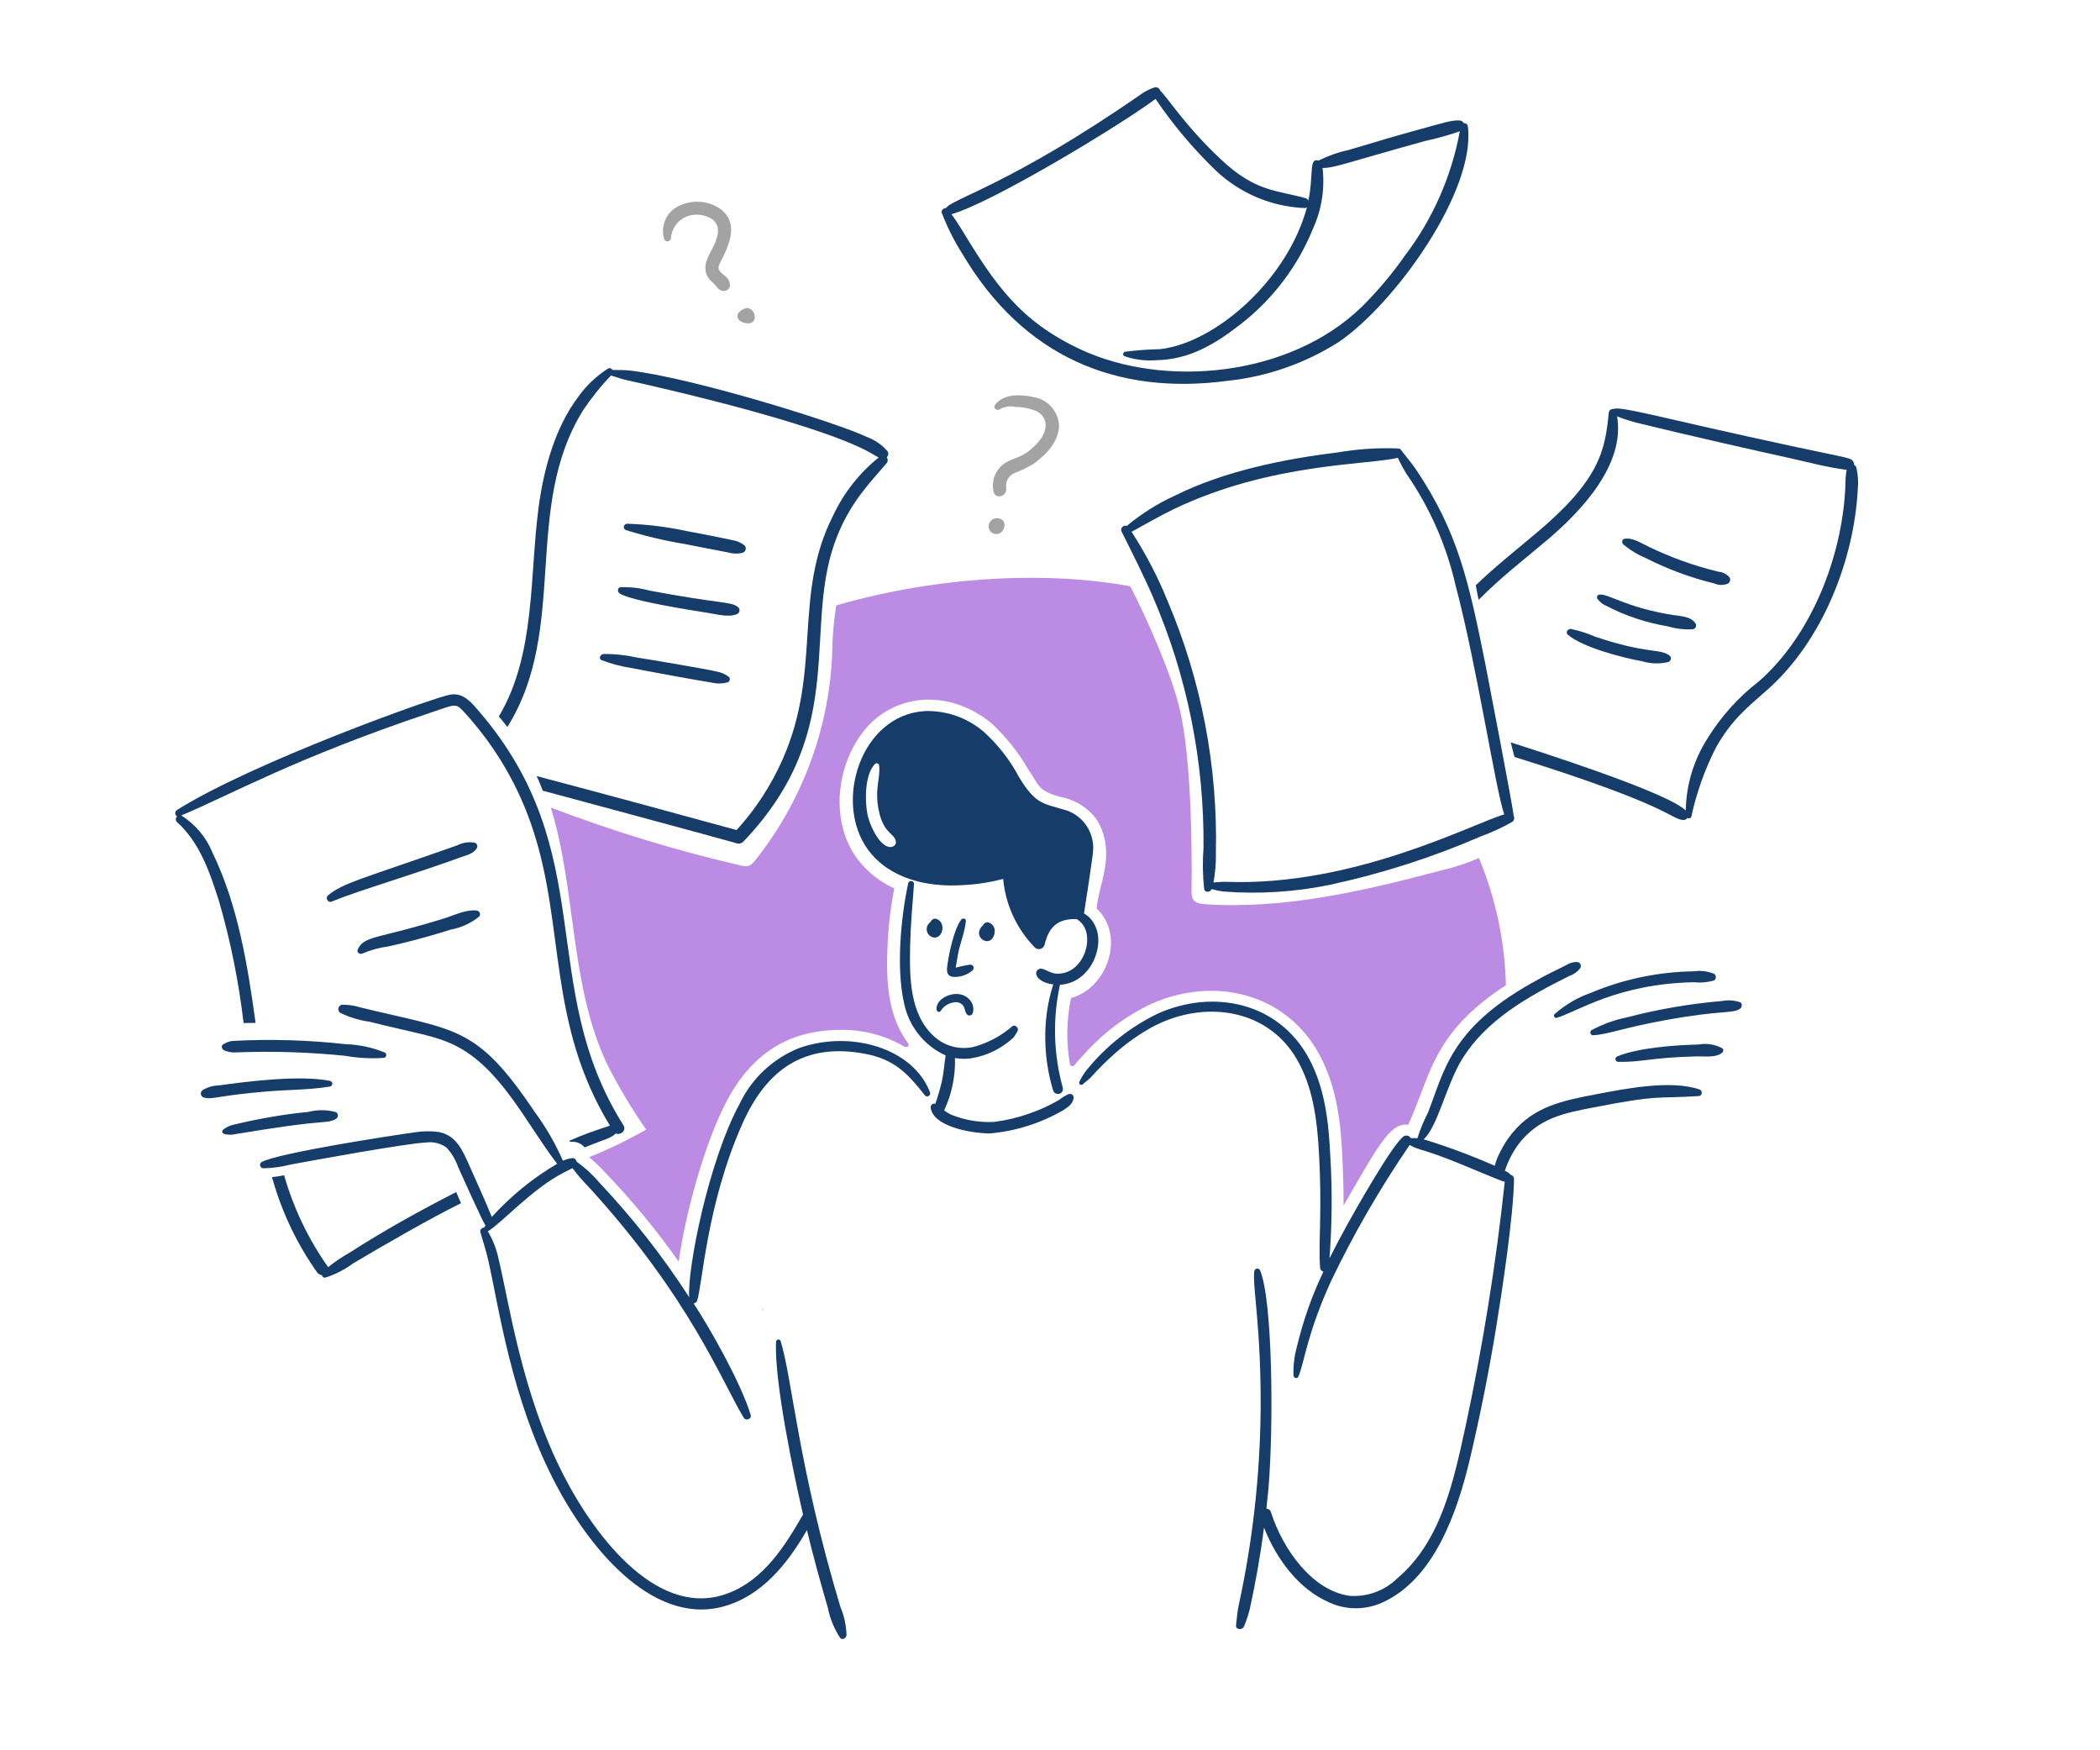<svg width="288" height="240" viewBox="0 0 288 240" fill="none" xmlns="http://www.w3.org/2000/svg">
<path d="M124.574 143.107C121.738 139.32 121.493 134.525 121.723 129.6C121.838 126.993 122.141 124.387 122.645 121.824C120.643 120.917 118.901 119.52 117.576 117.763C113.89 112.795 114.595 105.235 118.354 100.368C122.371 95.155 129.917 94.291 135.907 99.115C137.923 100.973 139.651 103.133 141.019 105.509C142.589 107.784 142.301 108.417 145.454 109.281C147.37 109.627 149.098 110.678 150.293 112.219C151.186 113.558 151.661 115.113 151.69 116.712C151.819 119.707 150.538 122.227 150.408 124.589C154.368 128.304 151.862 135.518 146.88 136.857C146.261 139.838 146.203 142.905 146.736 145.915C146.765 146.102 146.952 146.232 147.139 146.189C147.226 146.174 147.298 146.131 147.341 146.073C147.73 145.569 148.291 144.965 148.709 144.518C151.286 141.638 154.397 139.305 157.896 137.649C166.493 133.819 176.386 136.137 180.965 144.648C183.442 149.256 183.902 154.397 184.104 158.861C184.205 161.006 184.262 163.166 184.262 165.297C188.914 157.291 190.67 153.835 193.118 154.238C196.2 147.686 196.272 141.739 206.525 135.101C206.381 129.11 205.128 123.177 202.824 117.648C201.182 118.368 199.483 118.929 197.741 119.333C187.114 122.141 176.242 124.718 165.269 123.984C163.656 123.883 163.397 123.307 163.411 122.112C163.498 115.387 163.325 103.925 161.827 97.387C160.718 92.477 157.306 84.873 155.016 80.395C143.813 78.307 128.707 78.941 114.682 83.016C114.322 85.277 114.134 87.566 114.12 89.87C113.645 100.08 109.973 109.886 103.622 117.907C102.888 118.814 102.557 118.886 101.635 118.685C92.765 116.64 84.053 113.976 75.542 110.736C79.042 122.069 78.12 134.971 83.203 145.8C84.787 148.953 86.602 151.992 88.618 154.886C86.098 156.326 83.491 157.593 80.798 158.673C81.619 159.365 82.397 160.113 83.117 160.905C86.731 164.678 90.072 168.725 93.082 173.001C93.931 166.766 96.566 156.729 99.806 150.71C103.118 144.59 108.072 141.221 115.258 141.221C118.339 141.163 121.378 141.955 124.042 143.525C124.387 143.669 124.776 143.381 124.574 143.107Z" fill="#BC8CE4"/>
<path d="M62.568 163.454C57.686 165.945 52.618 168.753 47.995 171.734C46.944 172.325 45.936 173.001 45 173.75C42.293 169.92 40.248 165.657 38.966 161.15C38.419 161.265 37.858 161.352 37.296 161.409C37.354 161.568 37.382 161.741 37.454 161.928C38.75 166.421 40.795 170.669 43.502 174.485C43.661 174.701 43.891 174.83 44.15 174.845C44.165 175.061 44.352 175.205 44.568 175.19C44.582 175.19 44.597 175.19 44.611 175.19C45.979 174.758 47.261 174.096 48.413 173.246C52.502 170.813 59.069 167.025 63.23 164.981C63 164.462 62.77 163.973 62.568 163.454Z" fill="#163C69"/>
<path d="M30.067 123.681C31.637 129.11 32.746 134.669 33.408 140.285C33.955 140.27 34.502 140.256 35.05 140.256C33.97 132.35 32.63 124.128 29.16 116.957C28.31 114.84 26.813 113.04 24.883 111.83C24.869 111.83 24.869 111.816 24.854 111.816C31.608 108.993 40.536 103.925 58.968 97.747C62.453 96.581 62.453 96.365 63.576 97.56C67.954 102.297 71.237 107.942 73.195 114.077C77.472 127.339 75.125 140.371 83.65 154.353C81.763 154.944 79.906 155.621 78.091 156.413C78.12 156.47 78.149 156.513 78.178 156.571C78.941 156.47 79.69 156.758 80.194 157.334C82.987 156.182 83.794 156.096 84.456 155.419C85.075 155.707 85.954 155.03 85.507 154.31C73.397 135.129 82.483 117 65.65 97.488C64.613 96.278 63.547 94.968 61.776 95.241C59.587 95.587 34.531 104.587 24.25 111.081C24.019 111.254 23.962 111.571 24.134 111.816C24.178 111.873 24.221 111.917 24.293 111.96C24.077 112.133 24.048 112.435 24.206 112.651C24.221 112.68 24.25 112.694 24.264 112.723C27.403 115.502 28.829 119.75 30.067 123.681Z" fill="#163C69"/>
<path d="M104.587 179.625C104.659 179.625 104.659 179.539 104.587 179.539C104.515 179.51 104.515 179.625 104.587 179.625Z" fill="#163C69"/>
<path d="M102.125 74.808C101.621 74.39 101.002 74.131 100.354 74.045C99.302 73.814 96.034 73.152 94.234 72.835C91.526 72.245 88.776 71.899 85.997 71.813C85.752 71.827 85.55 72.029 85.55 72.273C85.55 72.461 85.68 72.633 85.867 72.691C88.488 73.512 91.166 74.145 93.888 74.592C94.104 74.635 99.677 75.73 99.893 75.758C100.541 75.945 101.218 75.96 101.88 75.787C102.197 75.657 102.355 75.297 102.24 74.981C102.211 74.923 102.168 74.865 102.125 74.808Z" fill="#163C69"/>
<path d="M101.16 83.203C100.152 82.454 98.899 82.829 89.093 80.986C87.782 80.626 86.414 80.467 85.061 80.525C84.658 80.597 84.672 81.158 84.96 81.36C86.486 82.397 95.098 83.722 96.912 84.01C98.15 84.182 99.821 84.701 101.03 84.225C101.333 84.125 101.491 83.793 101.39 83.491C101.333 83.376 101.261 83.275 101.16 83.203Z" fill="#163C69"/>
<path d="M99.95 92.808C99.446 92.419 98.856 92.174 98.237 92.073C97.085 91.771 88.69 90.36 87.25 90.144C85.781 89.813 84.269 89.654 82.757 89.683C82.325 89.726 82.051 90.317 82.498 90.518C83.851 91.037 85.248 91.397 86.674 91.613C87.998 91.886 96.509 93.456 97.632 93.6C98.338 93.773 99.072 93.758 99.778 93.571C100.022 93.485 100.152 93.211 100.066 92.966C100.022 92.909 99.994 92.865 99.95 92.808Z" fill="#163C69"/>
<path d="M65.102 115.545C64.267 115.401 63.403 115.545 62.654 115.934C49.709 120.499 46.973 121.075 44.957 122.803C44.597 123.12 44.986 123.825 45.446 123.638C49.435 122.011 56.664 119.937 63.23 117.533C63.994 117.273 64.958 117.043 65.39 116.309C65.534 116.049 65.448 115.733 65.189 115.589C65.16 115.574 65.131 115.56 65.102 115.545Z" fill="#163C69"/>
<path d="M65.362 124.848C63.893 124.689 62.352 125.481 60.97 125.913C51.84 128.779 49.896 128.246 49.046 130.233C48.888 130.637 49.406 130.91 49.694 130.752C50.803 130.277 51.984 129.945 53.179 129.787C55.008 129.413 58.334 128.577 61.805 127.469C63.23 127.209 64.57 126.605 65.693 125.697C65.88 125.496 65.88 125.193 65.678 125.006C65.606 124.905 65.477 124.862 65.362 124.848Z" fill="#163C69"/>
<path d="M237.197 79.171C236.808 78.725 236.261 78.437 235.67 78.393C232.387 77.601 229.205 76.464 226.166 74.995C225.144 74.534 223.92 73.656 222.754 73.886C222.451 73.944 222.379 74.39 222.595 74.621C223.531 75.413 224.597 76.061 225.734 76.536C228.715 78.048 231.869 79.214 235.109 80.006C235.699 80.265 236.39 80.28 236.981 80.021C237.269 79.819 237.37 79.459 237.197 79.171Z" fill="#163C69"/>
<path d="M232.43 85.349C231.782 84.513 230.371 84.47 229.392 84.326C222.869 83.275 220.522 81.346 219.326 81.533C219.125 81.561 218.981 81.749 219.01 81.95C219.01 82.008 219.038 82.051 219.067 82.094C219.384 82.541 219.816 82.886 220.32 83.088C222.955 84.456 225.778 85.392 228.715 85.882C229.838 86.213 231.019 86.357 232.2 86.285C232.502 86.198 232.675 85.896 232.589 85.594C232.546 85.493 232.502 85.406 232.43 85.349Z" fill="#163C69"/>
<path d="M228.902 89.841C227.434 88.877 226.008 89.726 218.779 87.307C217.699 86.832 216.59 86.486 215.438 86.241C215.064 86.198 214.646 86.688 215.006 87.019C216.965 88.733 222.408 90.173 225.173 90.662C226.339 91.022 227.592 91.065 228.787 90.777C229.061 90.691 229.219 90.389 229.133 90.115C229.09 90 229.003 89.899 228.902 89.841Z" fill="#163C69"/>
<path d="M207.59 111.874C207.518 110.808 204.005 92.563 203.702 91.037C201.427 79.704 199.93 72.907 194.198 64.382C193.55 63.432 192.802 62.582 192.125 61.675C192.053 61.574 191.923 61.502 191.794 61.517C191.736 61.502 191.693 61.488 191.635 61.488C188.899 61.387 186.163 61.574 183.456 62.035C175.982 62.957 167.904 64.598 161.107 67.968C158.746 69.062 156.528 70.445 154.526 72.115C154.224 72.014 153.907 72.173 153.792 72.461C153.734 72.619 153.749 72.778 153.835 72.922C155.318 75.902 156.83 78.869 158.155 81.936C162.821 92.765 165.168 104.458 165.053 116.237C164.909 118.123 164.938 120.024 165.139 121.896C165.24 122.458 166.003 122.357 166.176 121.91C166.68 122.054 167.184 122.17 167.702 122.242C172.656 122.63 177.624 122.314 182.477 121.306C189.533 119.779 196.416 117.576 203.026 114.71C204.538 114.163 206.006 113.486 207.403 112.694C207.648 112.507 207.734 112.162 207.59 111.874ZM168.206 120.917C167.602 120.888 166.997 120.974 166.421 121.003C166.666 119.664 166.781 118.31 166.752 116.942C167.011 105.091 164.765 93.312 160.128 82.411C158.789 79.099 157.133 75.931 155.189 72.922C157.133 71.856 159.034 70.747 161.035 69.782C174.37 63.418 187.733 63.778 191.693 62.77C192.038 63.504 192.427 64.224 192.845 64.915C196.07 69.552 198.374 74.779 199.627 80.294C202.522 91.166 205.099 108.245 206.294 111.672C202.032 112.896 185.731 121.565 168.206 120.917Z" fill="#163C69"/>
<path d="M201.298 17.265C201.254 17.021 201.01 16.862 200.765 16.905C200.65 16.675 200.434 16.531 200.174 16.517C199.123 16.459 198.058 16.805 195.048 17.64C191.448 18.619 189.605 19.181 184.91 20.578C183.499 20.88 182.131 21.369 180.835 22.017C179.64 21.643 180.029 23.386 179.654 26.237C179.597 26.654 179.51 27.086 179.438 27.504C179.366 27.331 179.208 27.216 179.035 27.173C175.133 26.064 172.238 26.366 167.458 21.873C162.518 17.251 160.056 13.262 159.12 12.441C159.019 12.082 158.645 11.88 158.299 11.995C158.27 12.009 158.242 12.009 158.227 12.024C157.579 12.24 156.974 12.557 156.427 12.96C138.73 25.243 130.349 27.331 129.744 28.541C129.413 28.512 129.038 28.829 129.154 29.174C129.902 31.147 130.853 33.033 131.99 34.819C140.285 48.83 153 54.273 168.379 52.214C173.808 51.638 179.021 49.809 183.614 46.886C191.376 41.602 202.478 26.064 201.298 17.265ZM192.643 35.093C190.901 37.584 188.928 39.917 186.768 42.062C176.846 51.71 159.653 53.237 148.248 47.938C139.824 44.021 136.426 38.952 131.702 31.176C131.314 30.542 130.925 29.966 130.493 29.376C136.109 27.777 153.778 17.093 158.472 13.565C160.877 17.107 163.627 20.376 166.709 23.357C170.006 26.482 174.312 28.325 178.862 28.526C178.992 28.541 179.122 28.497 179.237 28.425C176.544 38.434 166.637 47.045 159.077 47.88C157.464 47.909 155.866 48.024 154.267 48.24C154.022 48.297 153.936 48.715 154.181 48.83C155.578 49.32 157.075 49.507 158.558 49.392C163.123 49.306 166.622 47.218 170.28 44.352C174.643 40.925 178.027 36.417 180.101 31.277C181.267 28.699 181.699 25.848 181.382 23.04C183.082 23.011 184.061 22.493 195.408 19.339C197.035 18.994 198.634 18.547 200.203 18C199.066 24.192 196.474 30.067 192.643 35.093Z" fill="#163C69"/>
<path d="M98.899 28.728C97.286 27.547 95.17 27.331 93.341 28.138C91.498 28.843 90.518 30.845 91.08 32.746C91.152 33.005 91.426 33.149 91.67 33.077C91.872 33.019 92.016 32.832 92.016 32.63C92.146 31.061 93.298 29.779 94.853 29.491C95.832 29.318 96.84 29.52 97.661 30.053C99.058 31.075 98.366 32.832 97.603 34.243C96.84 35.683 96.25 36.95 97.301 38.304C97.56 38.621 98.021 38.938 98.266 39.298C99.029 40.349 100.123 39.874 100.109 39.067C100.08 38.52 99.763 38.016 99.288 37.728C98.165 36.792 98.467 36.648 99.187 35.179C100.31 32.875 101.03 30.413 98.899 28.728Z" fill="#A3A3A3"/>
<path d="M102.355 42.235C101.88 42.35 101.448 42.638 101.174 43.056C101.074 43.344 101.146 43.646 101.347 43.877C101.822 44.294 102.47 44.438 103.075 44.265C103.968 43.718 103.378 42.177 102.355 42.235Z" fill="#A3A3A3"/>
<path d="M141.797 54.461C140.875 54.245 137.75 53.669 136.454 55.541C136.152 55.973 136.757 56.419 137.16 56.088C137.808 55.742 138.571 55.642 139.291 55.8C140.285 55.8 141.264 56.002 142.171 56.39C143.885 57.312 143.669 59.198 142.373 60.638C140.443 62.755 139.565 62.568 138.125 63.317C136.656 64.109 135.893 65.779 136.253 67.406C136.325 67.838 136.728 68.126 137.16 68.054C137.174 68.054 137.189 68.054 137.203 68.04C137.722 67.939 138.082 67.45 137.995 66.931C137.851 66.067 138.312 65.203 139.133 64.872C140.083 64.512 140.99 64.066 141.854 63.533C144.043 61.877 145.152 60.249 145.238 58.464C145.195 56.462 143.755 54.792 141.797 54.461Z" fill="#A3A3A3"/>
<path d="M136.541 71.064C135.907 71.179 135.49 71.77 135.59 72.403C135.59 72.418 135.59 72.432 135.605 72.446C135.763 73.008 136.339 73.339 136.901 73.195C137.952 72.936 138.269 70.92 136.541 71.064Z" fill="#A3A3A3"/>
<path d="M121.723 61.877C120.96 60.998 119.981 60.321 118.886 59.918C115.042 58.061 95.429 51.897 86.443 50.817C85.651 50.717 84.859 50.745 84.096 50.731C84.053 50.731 84.024 50.731 83.995 50.745C83.909 50.529 83.664 50.429 83.434 50.515C83.405 50.529 83.362 50.544 83.333 50.573C81.763 51.581 80.381 52.891 79.301 54.417C76.133 58.593 74.563 64.325 73.872 69.523C72.605 78.969 73.483 89.755 68.414 98.237C68.818 98.697 69.192 99.187 69.581 99.691C78.034 86.155 71.597 69.667 79.992 56.217C81.13 54.533 82.397 52.934 83.822 51.465C83.866 51.509 83.923 51.537 83.981 51.552C84.571 51.71 85.147 51.941 85.752 52.085C85.867 52.113 107.827 56.851 117.403 61.113C119.578 62.078 119.923 62.481 120.514 62.726C117.864 64.857 115.733 67.565 114.278 70.646C108.662 81.677 112.795 91.8 107.323 104.141C105.754 107.683 103.637 110.952 101.016 113.817C91.886 111.312 82.742 108.835 73.598 106.416C73.901 107.064 74.189 107.741 74.434 108.417C75.946 108.821 98.654 114.941 101.074 115.646C101.376 115.733 101.693 115.646 101.923 115.43C116.856 99.806 109.728 85.925 114.883 73.339C116.798 68.673 119.376 66.125 121.579 63.533C121.781 63.288 121.795 62.957 121.608 62.697C121.838 62.481 121.896 62.121 121.723 61.877Z" fill="#163C69"/>
<path d="M254.592 64.137C254.549 63.965 254.434 63.835 254.275 63.749C254.29 63.374 254.045 63.029 253.685 62.913C252.605 62.568 252.662 62.654 245.678 61.157C228.283 57.427 222.206 55.613 221.256 56.088C220.954 56.045 220.68 56.261 220.637 56.563C220.118 61.905 219.326 65.894 210.47 73.281C207.749 75.557 204.955 77.789 202.392 80.251C202.507 80.928 202.651 81.576 202.781 82.253C205.906 79.128 208.354 77.256 211.882 74.304C216.979 70.041 222.883 63.677 221.774 57.096C222.912 57.542 224.078 57.902 225.274 58.161C231.106 59.601 241.171 61.877 245.246 62.769C247.882 63.345 250.56 64.094 253.253 64.425C253.123 65.16 253.066 65.894 253.08 66.643C252.677 76.291 248.429 87.134 241.186 93.456C238.421 95.587 236.074 98.193 234.23 101.16C232.301 104.141 231.25 107.597 231.192 111.139C228.672 108.619 210.557 102.888 207.187 101.793C207.346 102.456 207.518 103.118 207.706 103.795C228.773 110.376 228.845 112.104 230.717 112.435C230.99 112.493 231.264 112.377 231.422 112.147C231.566 112.262 231.782 112.233 231.898 112.089C231.926 112.046 231.941 112.017 231.955 111.974C232.675 108.662 233.813 105.465 235.354 102.456C237.514 98.683 239.486 97.128 242.352 94.608C249.984 87.883 254.275 76.709 254.779 67.118C254.88 66.125 254.822 65.117 254.592 64.137Z" fill="#163C69"/>
<path d="M128.448 126C128.117 125.899 127.757 126.072 127.627 126.403C127.512 126.475 127.426 126.576 127.339 126.691C126.936 127.195 127.022 127.915 127.526 128.318C127.728 128.477 127.973 128.563 128.232 128.563C129.326 128.52 129.744 126.518 128.448 126Z" fill="#163C69"/>
<path d="M134.798 126.893C134.467 127.152 134.266 127.555 134.266 127.973C134.294 128.578 134.798 129.053 135.403 129.053C136.051 129.024 136.368 128.376 136.411 127.8C136.483 127.238 136.166 126.706 135.634 126.504C135.302 126.389 134.942 126.562 134.798 126.893Z" fill="#163C69"/>
<path d="M131.386 130.824C131.674 129.297 132.322 127.814 132.466 126.273C132.494 125.899 132.005 125.87 131.818 126.101C130.853 127.397 130.19 130.536 129.96 132.12C129.845 132.869 129.672 133.819 130.709 133.949C131.688 134.021 132.653 133.689 133.402 133.041C133.574 132.854 133.574 132.566 133.387 132.393C133.301 132.307 133.186 132.264 133.056 132.264C132.394 132.365 131.731 132.509 131.069 132.681C131.069 132.552 131.371 130.939 131.386 130.824Z" fill="#163C69"/>
<path d="M128.966 138.672C129.384 137.981 130.104 137.52 130.91 137.433C131.414 137.347 131.933 137.592 132.178 138.038C132.365 138.413 132.336 138.801 132.638 139.118C132.811 139.291 133.099 139.291 133.286 139.118C133.315 139.089 133.33 139.061 133.358 139.032C133.618 138.384 133.474 137.649 133.027 137.131C132.552 136.569 131.832 136.267 131.098 136.296C129.989 136.296 128.318 137.131 128.448 138.441C128.462 138.672 128.779 138.888 128.966 138.672Z" fill="#163C69"/>
<path d="M146.563 150.019C146.102 150.221 145.656 150.494 145.267 150.811C142.531 152.395 139.507 153.418 136.382 153.835C134.352 153.95 132.322 153.605 130.435 152.842C130.104 152.683 129.773 152.482 129.485 152.251C130.536 150.005 131.04 147.557 130.968 145.08C131.717 145.21 132.48 145.224 133.229 145.109C135.389 144.749 137.405 143.755 139.003 142.258C139.19 141.998 139.363 141.725 139.522 141.437C139.81 141.005 139.248 140.414 138.816 140.731C137.304 142.042 135.504 143.006 133.574 143.539C131.674 143.986 129.686 143.496 128.218 142.214C124.718 139.176 124.733 133.963 124.819 129.715C124.877 126.878 125.136 124.027 125.352 121.205C125.352 120.974 125.165 120.802 124.934 120.802C124.762 120.802 124.603 120.917 124.56 121.09C123.523 125.87 122.918 132.768 123.955 137.405C124.56 140.63 126.691 143.366 129.686 144.72C129.499 145.93 129.427 147.168 129.154 148.349C128.909 149.371 128.621 150.365 128.275 151.358C128.016 151.272 127.742 151.416 127.656 151.675C127.642 151.718 127.627 151.776 127.627 151.819C127.858 154.354 132.782 155.376 135.72 155.419C139.277 155.117 142.718 154.022 145.814 152.237C146.405 151.848 147.053 151.445 147.211 150.71C147.312 150.422 147.182 150.106 146.894 150.005C146.765 150.005 146.664 150.005 146.563 150.019Z" fill="#163C69"/>
<path d="M213.509 139.565C216.374 138.686 221.89 134.885 232.33 134.683C233.251 134.784 234.173 134.698 235.051 134.453C235.31 134.294 235.397 133.963 235.238 133.704C235.195 133.632 235.123 133.56 235.051 133.517C234.187 133.171 233.251 133.056 232.33 133.186C227.462 133.258 222.653 134.251 218.174 136.138C216.346 136.786 214.661 137.765 213.206 139.046C213.077 139.176 213.091 139.378 213.221 139.493C213.278 139.565 213.394 139.594 213.509 139.565Z" fill="#163C69"/>
<path d="M238.622 137.419C237.83 137.16 236.981 137.102 236.16 137.261C231.797 137.635 227.462 138.369 223.214 139.478C221.486 139.824 219.83 140.414 218.275 141.249C218.102 141.365 218.045 141.609 218.16 141.782C218.232 141.883 218.347 141.955 218.462 141.955C220.594 141.84 222.566 140.933 228.485 139.867C236.146 138.47 237.47 139.032 238.608 138.341C238.925 138.153 238.997 137.577 238.622 137.419Z" fill="#163C69"/>
<path d="M236.218 143.755C235.224 143.208 234.072 143.021 232.963 143.222C229.896 143.294 224.669 143.654 221.818 144.849C221.616 144.907 221.501 145.123 221.558 145.325C221.602 145.483 221.746 145.584 221.904 145.598C225.216 145.67 226.354 145.008 232.704 144.849C233.784 144.821 235.224 145.065 236.131 144.389C236.318 144.273 236.39 144.029 236.29 143.841C236.275 143.813 236.246 143.784 236.218 143.755Z" fill="#163C69"/>
<path d="M233.107 149.4C229.234 148.046 223.07 149.242 218.736 150.077C214.301 150.926 210.427 151.718 207.475 155.275C206.798 156.082 206.222 156.974 205.762 157.91C205.43 158.515 205.171 159.178 204.998 159.854C201.816 158.458 198.562 157.234 195.25 156.226C197.208 154.426 198.36 148.68 200.549 145.181C203.861 139.838 209.549 136.656 215.194 133.834C215.813 133.632 216.346 133.243 216.734 132.725C216.878 132.466 216.778 132.12 216.518 131.976C216.446 131.933 216.36 131.918 216.274 131.904C215.726 131.904 215.208 132.062 214.747 132.365C213.206 133.157 212.645 133.33 209.981 134.842C198.893 141.106 198.043 146.923 195.854 152.525C195.264 153.677 194.774 154.858 194.386 156.082C194.083 156.053 193.781 156.038 193.478 156.067C193.306 155.736 192.888 155.621 192.557 155.779C191.059 156.686 185.674 166.291 184.824 167.818C183.96 169.373 183.125 170.957 182.333 172.541C182.678 167.904 182.722 163.267 182.448 158.63C182.232 154.022 181.742 149.299 179.539 145.181C175.32 137.347 166.32 135.605 158.774 138.989C154.973 140.832 151.618 143.496 148.968 146.794C148.608 147.269 148.291 147.773 148.032 148.32C147.96 148.464 148.003 148.637 148.147 148.723C148.262 148.781 148.406 148.766 148.493 148.68C148.838 148.363 149.27 148.075 149.602 147.73C150.624 146.592 151.704 145.498 152.856 144.49C154.382 143.122 156.067 141.926 157.853 140.918C164.808 137.088 173.65 138.125 177.797 145.152C180.029 148.925 180.605 153.389 180.864 157.709C181.368 166.421 180.778 169.834 181.037 173.837C181.066 174.096 181.253 174.312 181.498 174.37C179.914 177.667 178.704 181.138 177.854 184.694C177.494 185.976 177.35 187.301 177.394 188.626C177.408 188.827 177.566 188.971 177.768 188.957C177.912 188.957 178.042 188.856 178.085 188.712C178.906 186.739 179.266 182.822 182.578 175.594C185.674 169.128 189.274 162.922 193.32 157.003C194.789 157.838 194.99 157.435 200.16 159.552C205.07 161.568 205.891 161.957 206.366 162.043C205.171 173.275 203.371 184.45 201.01 195.494C199.354 203.054 197.683 211.306 191.621 216.432C189.893 218.117 187.517 218.995 185.112 218.822C180 218.146 175.954 212.486 174.312 207.389C174.24 207.086 173.981 206.885 173.678 206.856C173.779 205.92 173.88 204.984 173.966 204.048C174.672 195.509 174.542 178.387 172.829 174.24C172.757 174.024 172.526 173.894 172.31 173.966C172.138 174.024 172.022 174.168 172.008 174.355C171.763 176.501 172.973 182.117 172.886 193.349C172.8 202.349 171.792 211.334 169.877 220.133C169.675 221.04 169.632 221.918 169.517 222.84C169.43 223.517 170.424 223.546 170.611 222.998C170.928 222.25 171.187 221.472 171.389 220.68C172.195 216.994 172.872 213.206 173.347 209.462C175.046 213.754 178.07 217.901 182.333 219.744C184.608 220.781 187.214 220.781 189.504 219.773C196.632 216.605 199.829 207.504 201.614 199.944C203.011 194.011 204.206 188.021 205.186 182.016C205.963 177.293 207.59 166.608 207.634 161.654C207.634 161.381 207.446 161.15 207.173 161.093C206.957 160.834 206.683 160.646 206.381 160.546C206.813 159.192 207.49 157.91 208.339 156.773C211.075 153.331 214.358 152.654 218.563 151.848C227.808 150.062 226.67 150.682 233.021 150.293C233.266 150.235 233.424 150.005 233.366 149.746C233.366 149.587 233.251 149.458 233.107 149.4Z" fill="#163C69"/>
<path d="M109.67 143.683C106.07 145.094 103.133 147.816 101.462 151.301C97.114 159.307 94.219 174.182 94.522 177.883C90.907 172.281 86.789 167.025 82.224 162.187C81.302 161.093 80.237 160.113 79.07 159.278C79.027 158.99 78.768 158.774 78.466 158.803C78.019 158.861 77.602 158.976 77.198 159.163C76.162 156.787 74.851 154.526 73.31 152.438C65.318 140.558 62.683 141.379 49.435 138.139C48.643 137.894 47.837 137.765 47.002 137.765C46.67 137.765 46.397 138.038 46.397 138.384C46.397 138.6 46.512 138.801 46.699 138.902C47.966 139.507 49.32 139.91 50.717 140.112C57.067 141.696 59.63 141.998 62.294 143.294C68.63 146.39 72.014 153.821 76.406 159.581C73.066 161.539 70.056 164.001 67.45 166.867C66.499 164.534 65.434 162.23 64.411 159.912C63.49 157.853 62.626 155.664 60.149 155.217C59.054 155.073 57.931 155.088 56.837 155.275C53.568 155.721 38.232 158.083 35.885 159.336C35.669 159.48 35.597 159.768 35.741 159.984C35.827 160.113 35.957 160.185 36.115 160.2C37.382 160.171 38.635 159.998 39.874 159.681C42.682 159.163 55.613 156.787 58.464 156.657C59.443 156.528 60.422 156.773 61.229 157.349C61.934 158.112 62.467 159.005 62.813 159.984C63 160.387 66.254 167.702 66.586 168.033C66.528 168.12 66.485 168.192 66.427 168.278C66.413 168.293 66.413 168.307 66.398 168.336C66.125 168.321 65.88 168.537 65.866 168.811C65.866 168.84 65.866 168.883 65.866 168.912C66.269 170.294 66.701 171.633 67.018 173.045C68.501 179.798 70.171 191.549 75.758 202.608C80.338 211.737 89.208 222.926 99.13 220.305C104.443 218.894 108.014 214.416 110.664 209.808C111.514 213.35 112.536 217.051 113.53 220.449C113.818 221.918 114.394 223.329 115.214 224.582C115.531 224.957 116.064 224.611 116.093 224.208C116.05 222.883 115.776 221.573 115.258 220.349C109.483 201.182 108.648 189.029 107.064 183.902C107.006 183.729 106.834 183.629 106.661 183.686C106.517 183.729 106.43 183.859 106.43 183.989C106.157 189.36 108.907 202.435 110.131 207.677C107.64 211.997 104.746 216.619 99.864 218.462C90.49 222.048 81.878 211.205 77.314 202.334C71.496 191.016 69.797 178.387 68.357 172.555C68.083 171.245 67.594 169.992 66.902 168.84C66.917 168.825 66.931 168.825 66.96 168.811C68.962 167.558 72.994 162.993 77.357 160.761C77.746 160.56 78.134 160.387 78.509 160.171C79.2 161.093 79.949 161.957 80.755 162.777C94.622 177.955 98.971 189.403 101.995 194.4C102.298 194.889 103.147 194.573 102.946 193.997C101.621 189.633 97.358 182.102 95.126 178.733C95.328 178.704 95.501 178.574 95.587 178.401C96.322 176.443 96.854 165.168 101.851 154.008C105.149 146.635 110.347 142.949 118.584 144.489C122.674 145.238 124.488 147.211 126.864 150.221C127.123 150.537 127.685 150.192 127.555 149.817C125.338 143.856 116.899 141.177 109.67 143.683Z" fill="#163C69"/>
<path d="M52.79 144.331C51.077 143.625 49.248 143.237 47.39 143.179C42.25 142.603 37.066 142.459 31.896 142.733C31.45 142.79 31.032 142.934 30.658 143.179C30.254 143.337 30.413 143.899 30.758 144.029C31.19 144.216 31.666 144.317 32.141 144.317C37.181 144.101 42.235 144.259 47.261 144.763C49.046 145.08 50.875 145.181 52.69 145.051C52.891 144.993 53.021 144.777 52.963 144.576C52.949 144.461 52.877 144.374 52.79 144.331Z" fill="#163C69"/>
<path d="M45.288 148.219C41.242 147.384 34.056 148.262 29.981 148.838C29.218 148.853 28.483 149.069 27.821 149.457C27.547 149.63 27.461 149.976 27.634 150.249C27.706 150.365 27.821 150.465 27.965 150.494C29.174 150.825 29.693 150.235 36.619 149.659C39.499 149.414 42.437 149.457 45.288 148.982C45.504 148.925 45.619 148.694 45.562 148.478C45.518 148.363 45.418 148.262 45.288 148.219Z" fill="#163C69"/>
<path d="M46.08 152.496C44.842 152.15 43.531 152.15 42.278 152.467C38.909 152.798 35.568 153.374 32.27 154.166C31.637 154.267 31.046 154.526 30.557 154.944C30.442 155.073 30.442 155.289 30.586 155.405C30.614 155.433 30.658 155.462 30.701 155.477C31.262 155.635 31.838 155.635 32.4 155.491C32.933 155.419 38.405 154.469 42.278 154.051C44.525 153.806 45.36 153.893 46.08 153.417C46.339 153.259 46.411 152.928 46.267 152.683C46.224 152.611 46.152 152.553 46.08 152.496Z" fill="#163C69"/>
<path d="M150.221 127.008C149.904 126.273 149.357 125.654 148.666 125.251C148.738 124.776 149.947 117.043 149.918 116.539C150.062 113.933 148.32 111.585 145.771 110.981C143.064 110.16 142.013 110.261 139.795 106.632C138.528 104.241 136.858 102.081 134.842 100.281C132.624 98.409 129.787 97.416 126.878 97.502C118.051 97.992 114.278 110.001 119.03 116.496C121.968 120.499 127.166 121.694 132.091 121.363C133.949 121.277 135.778 120.989 137.578 120.513C137.894 124.056 139.435 127.368 141.912 129.917C142.243 130.233 142.762 130.219 143.064 129.888C143.15 129.801 143.208 129.686 143.251 129.571C143.827 127.123 145.037 125.942 147.643 126.029C150.293 127.469 149.112 132.681 145.886 133.416C144.144 133.819 143.654 132.883 142.733 132.825C142.387 132.825 142.114 133.099 142.099 133.445C142.099 133.502 142.099 133.56 142.114 133.603C142.358 134.481 143.554 134.885 144.446 134.985C143.741 137.189 143.381 139.478 143.352 141.782C143.309 144.403 143.669 147.024 144.432 149.529C144.547 149.889 144.936 150.091 145.296 149.976C145.642 149.861 145.843 149.515 145.757 149.155C144.475 144.547 144.346 139.694 145.368 135.029C149.501 134.813 151.56 129.845 150.221 127.008ZM122.414 116.093C120.902 116.597 119.275 113.342 118.944 111.557C118.584 109.613 118.627 106.099 120.01 104.745C120.139 104.616 120.355 104.63 120.47 104.76C120.514 104.803 120.542 104.846 120.557 104.904C120.802 106.574 119.909 108.115 120.499 111.053C121.19 114.494 122.76 114.177 122.875 115.502C122.861 115.761 122.688 116.006 122.414 116.093Z" fill="#163C69"/>
</svg>
